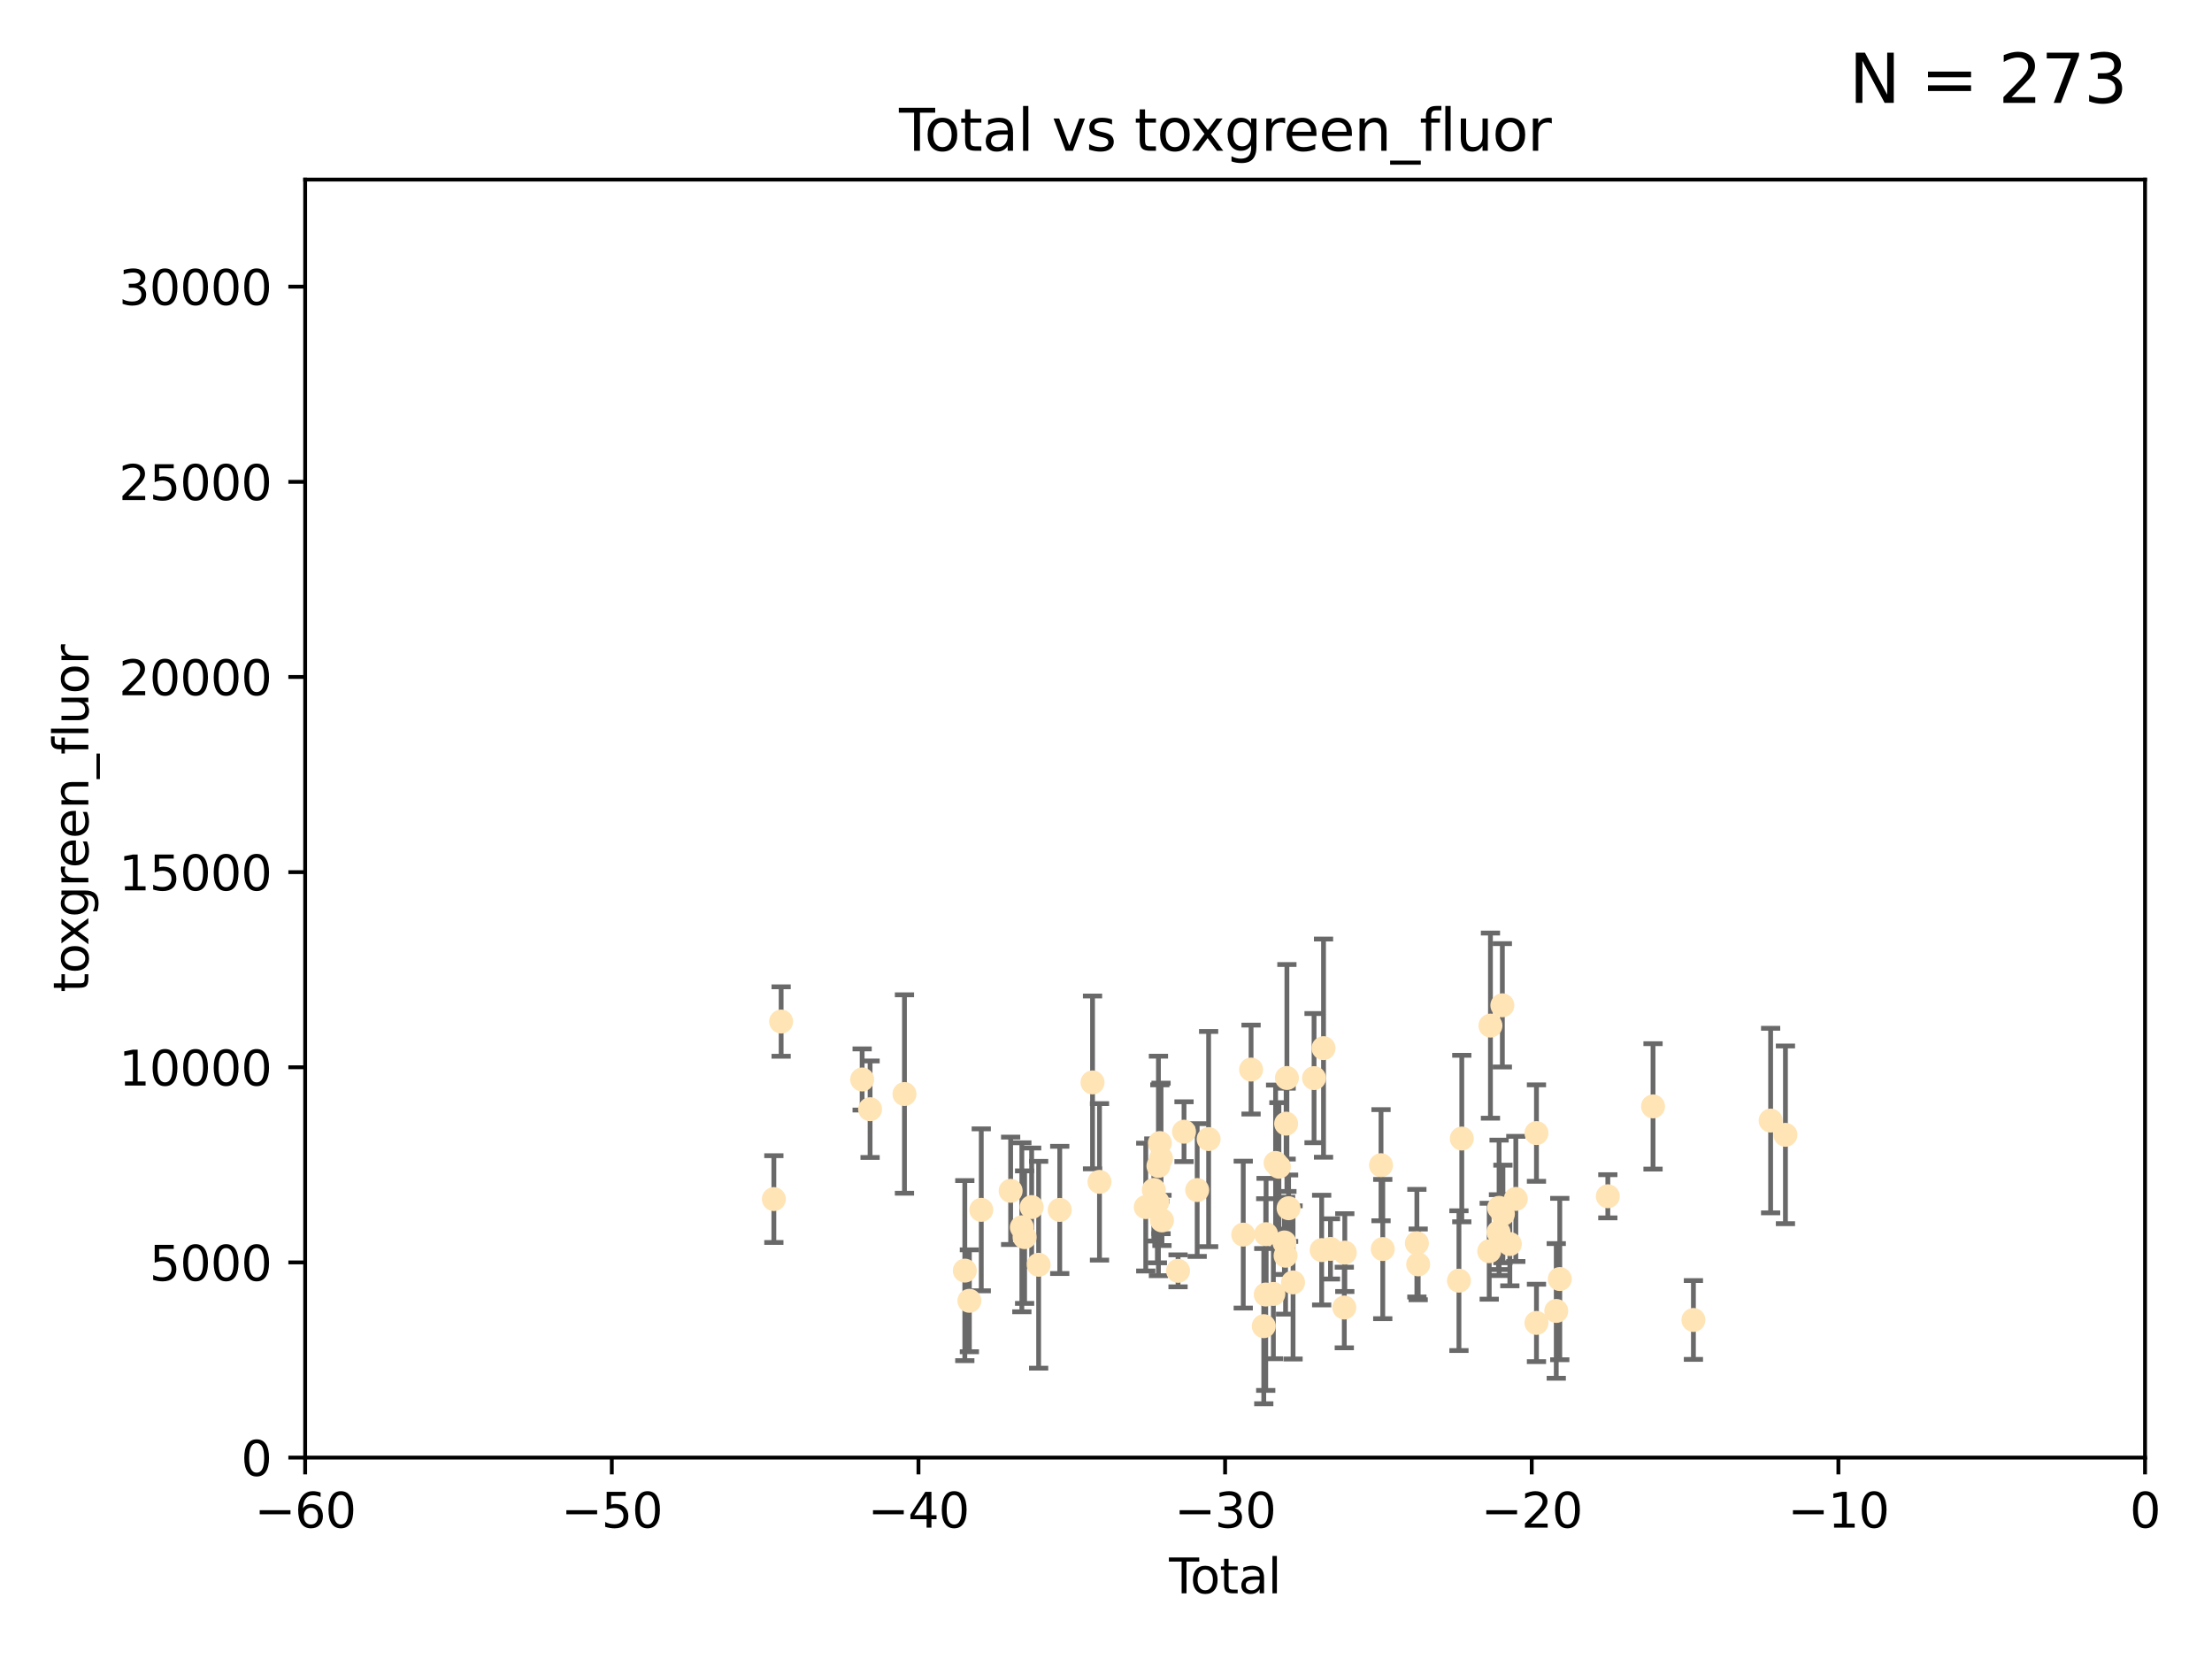 <?xml version="1.0" encoding="utf-8" standalone="no"?>
<!DOCTYPE svg PUBLIC "-//W3C//DTD SVG 1.1//EN"
  "http://www.w3.org/Graphics/SVG/1.1/DTD/svg11.dtd">
<svg xmlns:xlink="http://www.w3.org/1999/xlink" width="460.8pt" height="345.6pt" viewBox="0 0 460.8 345.6" xmlns="http://www.w3.org/2000/svg" version="1.1">
 <defs>
  <style type="text/css">*{stroke-linejoin: round; stroke-linecap: butt}</style>
 </defs>
 <g id="figure_1">
  <g id="patch_1">
   <path d="M 0 345.6 
L 460.8 345.6 
L 460.8 0 
L 0 0 
z
" style="fill: #ffffff"/>
  </g>
  <g id="axes_1">
   <g id="patch_2">
    <path d="M 63.571 303.64 
L 446.85 303.64 
L 446.85 37.411 
L 63.571 37.411 
z
" style="fill: #ffffff"/>
   </g>
   <g id="PathCollection_1">
    <defs>
     <path id="m731c7579a8" d="M 0 1.118 
C 0.297 1.118 0.581 1 0.791 0.791 
C 1 0.581 1.118 0.297 1.118 0 
C 1.118 -0.297 1 -0.581 0.791 -0.791 
C 0.581 -1 0.297 -1.118 0 -1.118 
C -0.297 -1.118 -0.581 -1 -0.791 -0.791 
C -1 -0.581 -1.118 -0.297 -1.118 0 
C -1.118 0.297 -1 0.581 -0.791 0.791 
C -0.581 1 -0.297 1.118 0 1.118 
z
" style="stroke: #ffe4b5"/>
    </defs>
    <g clip-path="url(#pd76f701a03)">
     <use xlink:href="#m731c7579a8" x="161.21" y="249.791" style="fill: #ffe4b5; stroke: #ffe4b5"/>
     <use xlink:href="#m731c7579a8" x="162.724" y="212.802" style="fill: #ffe4b5; stroke: #ffe4b5"/>
     <use xlink:href="#m731c7579a8" x="179.601" y="224.873" style="fill: #ffe4b5; stroke: #ffe4b5"/>
     <use xlink:href="#m731c7579a8" x="181.253" y="231.067" style="fill: #ffe4b5; stroke: #ffe4b5"/>
     <use xlink:href="#m731c7579a8" x="188.417" y="227.903" style="fill: #ffe4b5; stroke: #ffe4b5"/>
     <use xlink:href="#m731c7579a8" x="200.988" y="264.692" style="fill: #ffe4b5; stroke: #ffe4b5"/>
     <use xlink:href="#m731c7579a8" x="201.939" y="270.979" style="fill: #ffe4b5; stroke: #ffe4b5"/>
     <use xlink:href="#m731c7579a8" x="204.415" y="252.033" style="fill: #ffe4b5; stroke: #ffe4b5"/>
     <use xlink:href="#m731c7579a8" x="210.536" y="248.068" style="fill: #ffe4b5; stroke: #ffe4b5"/>
     <use xlink:href="#m731c7579a8" x="212.869" y="255.665" style="fill: #ffe4b5; stroke: #ffe4b5"/>
     <use xlink:href="#m731c7579a8" x="213.443" y="257.718" style="fill: #ffe4b5; stroke: #ffe4b5"/>
     <use xlink:href="#m731c7579a8" x="214.913" y="251.455" style="fill: #ffe4b5; stroke: #ffe4b5"/>
     <use xlink:href="#m731c7579a8" x="216.367" y="263.475" style="fill: #ffe4b5; stroke: #ffe4b5"/>
     <use xlink:href="#m731c7579a8" x="220.765" y="252.047" style="fill: #ffe4b5; stroke: #ffe4b5"/>
     <use xlink:href="#m731c7579a8" x="227.595" y="225.488" style="fill: #ffe4b5; stroke: #ffe4b5"/>
     <use xlink:href="#m731c7579a8" x="229.045" y="246.202" style="fill: #ffe4b5; stroke: #ffe4b5"/>
     <use xlink:href="#m731c7579a8" x="238.681" y="251.458" style="fill: #ffe4b5; stroke: #ffe4b5"/>
     <use xlink:href="#m731c7579a8" x="240.358" y="247.882" style="fill: #ffe4b5; stroke: #ffe4b5"/>
     <use xlink:href="#m731c7579a8" x="241.107" y="250.374" style="fill: #ffe4b5; stroke: #ffe4b5"/>
     <use xlink:href="#m731c7579a8" x="241.324" y="242.885" style="fill: #ffe4b5; stroke: #ffe4b5"/>
     <use xlink:href="#m731c7579a8" x="241.618" y="238.115" style="fill: #ffe4b5; stroke: #ffe4b5"/>
     <use xlink:href="#m731c7579a8" x="241.865" y="241.324" style="fill: #ffe4b5; stroke: #ffe4b5"/>
     <use xlink:href="#m731c7579a8" x="242.058" y="254.237" style="fill: #ffe4b5; stroke: #ffe4b5"/>
     <use xlink:href="#m731c7579a8" x="245.409" y="264.738" style="fill: #ffe4b5; stroke: #ffe4b5"/>
     <use xlink:href="#m731c7579a8" x="246.654" y="235.752" style="fill: #ffe4b5; stroke: #ffe4b5"/>
     <use xlink:href="#m731c7579a8" x="249.396" y="247.907" style="fill: #ffe4b5; stroke: #ffe4b5"/>
     <use xlink:href="#m731c7579a8" x="251.778" y="237.288" style="fill: #ffe4b5; stroke: #ffe4b5"/>
     <use xlink:href="#m731c7579a8" x="258.992" y="257.194" style="fill: #ffe4b5; stroke: #ffe4b5"/>
     <use xlink:href="#m731c7579a8" x="260.621" y="222.809" style="fill: #ffe4b5; stroke: #ffe4b5"/>
     <use xlink:href="#m731c7579a8" x="263.267" y="276.261" style="fill: #ffe4b5; stroke: #ffe4b5"/>
     <use xlink:href="#m731c7579a8" x="263.676" y="269.678" style="fill: #ffe4b5; stroke: #ffe4b5"/>
     <use xlink:href="#m731c7579a8" x="263.749" y="257.103" style="fill: #ffe4b5; stroke: #ffe4b5"/>
     <use xlink:href="#m731c7579a8" x="265.267" y="269.55" style="fill: #ffe4b5; stroke: #ffe4b5"/>
     <use xlink:href="#m731c7579a8" x="265.731" y="242.263" style="fill: #ffe4b5; stroke: #ffe4b5"/>
     <use xlink:href="#m731c7579a8" x="266.421" y="243.055" style="fill: #ffe4b5; stroke: #ffe4b5"/>
     <use xlink:href="#m731c7579a8" x="267.566" y="258.822" style="fill: #ffe4b5; stroke: #ffe4b5"/>
     <use xlink:href="#m731c7579a8" x="267.81" y="261.588" style="fill: #ffe4b5; stroke: #ffe4b5"/>
     <use xlink:href="#m731c7579a8" x="267.925" y="234.075" style="fill: #ffe4b5; stroke: #ffe4b5"/>
     <use xlink:href="#m731c7579a8" x="268.086" y="224.564" style="fill: #ffe4b5; stroke: #ffe4b5"/>
     <use xlink:href="#m731c7579a8" x="268.435" y="251.692" style="fill: #ffe4b5; stroke: #ffe4b5"/>
     <use xlink:href="#m731c7579a8" x="269.366" y="267.149" style="fill: #ffe4b5; stroke: #ffe4b5"/>
     <use xlink:href="#m731c7579a8" x="273.742" y="224.589" style="fill: #ffe4b5; stroke: #ffe4b5"/>
     <use xlink:href="#m731c7579a8" x="275.327" y="260.418" style="fill: #ffe4b5; stroke: #ffe4b5"/>
     <use xlink:href="#m731c7579a8" x="275.715" y="218.347" style="fill: #ffe4b5; stroke: #ffe4b5"/>
     <use xlink:href="#m731c7579a8" x="277.163" y="260.168" style="fill: #ffe4b5; stroke: #ffe4b5"/>
     <use xlink:href="#m731c7579a8" x="280.041" y="272.377" style="fill: #ffe4b5; stroke: #ffe4b5"/>
     <use xlink:href="#m731c7579a8" x="280.145" y="260.939" style="fill: #ffe4b5; stroke: #ffe4b5"/>
     <use xlink:href="#m731c7579a8" x="287.692" y="242.731" style="fill: #ffe4b5; stroke: #ffe4b5"/>
     <use xlink:href="#m731c7579a8" x="288.054" y="260.2" style="fill: #ffe4b5; stroke: #ffe4b5"/>
     <use xlink:href="#m731c7579a8" x="295.162" y="258.979" style="fill: #ffe4b5; stroke: #ffe4b5"/>
     <use xlink:href="#m731c7579a8" x="295.433" y="263.39" style="fill: #ffe4b5; stroke: #ffe4b5"/>
     <use xlink:href="#m731c7579a8" x="303.925" y="266.787" style="fill: #ffe4b5; stroke: #ffe4b5"/>
     <use xlink:href="#m731c7579a8" x="304.518" y="237.179" style="fill: #ffe4b5; stroke: #ffe4b5"/>
     <use xlink:href="#m731c7579a8" x="310.233" y="260.652" style="fill: #ffe4b5; stroke: #ffe4b5"/>
     <use xlink:href="#m731c7579a8" x="310.488" y="213.654" style="fill: #ffe4b5; stroke: #ffe4b5"/>
     <use xlink:href="#m731c7579a8" x="312.161" y="256.674" style="fill: #ffe4b5; stroke: #ffe4b5"/>
     <use xlink:href="#m731c7579a8" x="312.288" y="251.615" style="fill: #ffe4b5; stroke: #ffe4b5"/>
     <use xlink:href="#m731c7579a8" x="312.969" y="209.421" style="fill: #ffe4b5; stroke: #ffe4b5"/>
     <use xlink:href="#m731c7579a8" x="313.086" y="252.889" style="fill: #ffe4b5; stroke: #ffe4b5"/>
     <use xlink:href="#m731c7579a8" x="314.527" y="259.156" style="fill: #ffe4b5; stroke: #ffe4b5"/>
     <use xlink:href="#m731c7579a8" x="315.771" y="249.756" style="fill: #ffe4b5; stroke: #ffe4b5"/>
     <use xlink:href="#m731c7579a8" x="320.072" y="236.039" style="fill: #ffe4b5; stroke: #ffe4b5"/>
     <use xlink:href="#m731c7579a8" x="320.074" y="275.586" style="fill: #ffe4b5; stroke: #ffe4b5"/>
     <use xlink:href="#m731c7579a8" x="324.196" y="273.091" style="fill: #ffe4b5; stroke: #ffe4b5"/>
     <use xlink:href="#m731c7579a8" x="324.93" y="266.448" style="fill: #ffe4b5; stroke: #ffe4b5"/>
     <use xlink:href="#m731c7579a8" x="334.94" y="249.204" style="fill: #ffe4b5; stroke: #ffe4b5"/>
     <use xlink:href="#m731c7579a8" x="344.356" y="230.478" style="fill: #ffe4b5; stroke: #ffe4b5"/>
     <use xlink:href="#m731c7579a8" x="352.771" y="274.972" style="fill: #ffe4b5; stroke: #ffe4b5"/>
     <use xlink:href="#m731c7579a8" x="368.855" y="233.435" style="fill: #ffe4b5; stroke: #ffe4b5"/>
     <use xlink:href="#m731c7579a8" x="371.94" y="236.407" style="fill: #ffe4b5; stroke: #ffe4b5"/>
    </g>
   </g>
   <g id="matplotlib.axis_1">
    <g id="xtick_1">
     <g id="line2d_1">
      <defs>
       <path id="me2d4da08ae" d="M 0 0 
L 0 3.5 
" style="stroke: #000000; stroke-width: 0.8"/>
      </defs>
      <g>
       <use xlink:href="#me2d4da08ae" x="63.571" y="303.64" style="stroke: #000000; stroke-width: 0.8"/>
      </g>
     </g>
     <g id="text_1">
      <!-- −60 -->
      <g transform="translate(53.019 318.238)scale(0.1 -0.1)">
       <defs>
        <path id="DejaVuSans-2212" d="M 678 2272 
L 4684 2272 
L 4684 1741 
L 678 1741 
L 678 2272 
z
" transform="scale(0.016)"/>
        <path id="DejaVuSans-36" d="M 2113 2584 
Q 1688 2584 1439 2293 
Q 1191 2003 1191 1497 
Q 1191 994 1439 701 
Q 1688 409 2113 409 
Q 2538 409 2786 701 
Q 3034 994 3034 1497 
Q 3034 2003 2786 2293 
Q 2538 2584 2113 2584 
z
M 3366 4563 
L 3366 3988 
Q 3128 4100 2886 4159 
Q 2644 4219 2406 4219 
Q 1781 4219 1451 3797 
Q 1122 3375 1075 2522 
Q 1259 2794 1537 2939 
Q 1816 3084 2150 3084 
Q 2853 3084 3261 2657 
Q 3669 2231 3669 1497 
Q 3669 778 3244 343 
Q 2819 -91 2113 -91 
Q 1303 -91 875 529 
Q 447 1150 447 2328 
Q 447 3434 972 4092 
Q 1497 4750 2381 4750 
Q 2619 4750 2861 4703 
Q 3103 4656 3366 4563 
z
" transform="scale(0.016)"/>
        <path id="DejaVuSans-30" d="M 2034 4250 
Q 1547 4250 1301 3770 
Q 1056 3291 1056 2328 
Q 1056 1369 1301 889 
Q 1547 409 2034 409 
Q 2525 409 2770 889 
Q 3016 1369 3016 2328 
Q 3016 3291 2770 3770 
Q 2525 4250 2034 4250 
z
M 2034 4750 
Q 2819 4750 3233 4129 
Q 3647 3509 3647 2328 
Q 3647 1150 3233 529 
Q 2819 -91 2034 -91 
Q 1250 -91 836 529 
Q 422 1150 422 2328 
Q 422 3509 836 4129 
Q 1250 4750 2034 4750 
z
" transform="scale(0.016)"/>
       </defs>
       <use xlink:href="#DejaVuSans-2212"/>
       <use xlink:href="#DejaVuSans-36" x="83.789"/>
       <use xlink:href="#DejaVuSans-30" x="147.412"/>
      </g>
     </g>
    </g>
    <g id="xtick_2">
     <g id="line2d_2">
      <g>
       <use xlink:href="#me2d4da08ae" x="127.451" y="303.64" style="stroke: #000000; stroke-width: 0.8"/>
      </g>
     </g>
     <g id="text_2">
      <!-- −50 -->
      <g transform="translate(116.899 318.238)scale(0.1 -0.1)">
       <defs>
        <path id="DejaVuSans-35" d="M 691 4666 
L 3169 4666 
L 3169 4134 
L 1269 4134 
L 1269 2991 
Q 1406 3038 1543 3061 
Q 1681 3084 1819 3084 
Q 2600 3084 3056 2656 
Q 3513 2228 3513 1497 
Q 3513 744 3044 326 
Q 2575 -91 1722 -91 
Q 1428 -91 1123 -41 
Q 819 9 494 109 
L 494 744 
Q 775 591 1075 516 
Q 1375 441 1709 441 
Q 2250 441 2565 725 
Q 2881 1009 2881 1497 
Q 2881 1984 2565 2268 
Q 2250 2553 1709 2553 
Q 1456 2553 1204 2497 
Q 953 2441 691 2322 
L 691 4666 
z
" transform="scale(0.016)"/>
       </defs>
       <use xlink:href="#DejaVuSans-2212"/>
       <use xlink:href="#DejaVuSans-35" x="83.789"/>
       <use xlink:href="#DejaVuSans-30" x="147.412"/>
      </g>
     </g>
    </g>
    <g id="xtick_3">
     <g id="line2d_3">
      <g>
       <use xlink:href="#me2d4da08ae" x="191.331" y="303.64" style="stroke: #000000; stroke-width: 0.8"/>
      </g>
     </g>
     <g id="text_3">
      <!-- −40 -->
      <g transform="translate(180.778 318.238)scale(0.1 -0.1)">
       <defs>
        <path id="DejaVuSans-34" d="M 2419 4116 
L 825 1625 
L 2419 1625 
L 2419 4116 
z
M 2253 4666 
L 3047 4666 
L 3047 1625 
L 3713 1625 
L 3713 1100 
L 3047 1100 
L 3047 0 
L 2419 0 
L 2419 1100 
L 313 1100 
L 313 1709 
L 2253 4666 
z
" transform="scale(0.016)"/>
       </defs>
       <use xlink:href="#DejaVuSans-2212"/>
       <use xlink:href="#DejaVuSans-34" x="83.789"/>
       <use xlink:href="#DejaVuSans-30" x="147.412"/>
      </g>
     </g>
    </g>
    <g id="xtick_4">
     <g id="line2d_4">
      <g>
       <use xlink:href="#me2d4da08ae" x="255.211" y="303.64" style="stroke: #000000; stroke-width: 0.8"/>
      </g>
     </g>
     <g id="text_4">
      <!-- −30 -->
      <g transform="translate(244.658 318.238)scale(0.1 -0.1)">
       <defs>
        <path id="DejaVuSans-33" d="M 2597 2516 
Q 3050 2419 3304 2112 
Q 3559 1806 3559 1356 
Q 3559 666 3084 287 
Q 2609 -91 1734 -91 
Q 1441 -91 1130 -33 
Q 819 25 488 141 
L 488 750 
Q 750 597 1062 519 
Q 1375 441 1716 441 
Q 2309 441 2620 675 
Q 2931 909 2931 1356 
Q 2931 1769 2642 2001 
Q 2353 2234 1838 2234 
L 1294 2234 
L 1294 2753 
L 1863 2753 
Q 2328 2753 2575 2939 
Q 2822 3125 2822 3475 
Q 2822 3834 2567 4026 
Q 2313 4219 1838 4219 
Q 1578 4219 1281 4162 
Q 984 4106 628 3988 
L 628 4550 
Q 988 4650 1302 4700 
Q 1616 4750 1894 4750 
Q 2613 4750 3031 4423 
Q 3450 4097 3450 3541 
Q 3450 3153 3228 2886 
Q 3006 2619 2597 2516 
z
" transform="scale(0.016)"/>
       </defs>
       <use xlink:href="#DejaVuSans-2212"/>
       <use xlink:href="#DejaVuSans-33" x="83.789"/>
       <use xlink:href="#DejaVuSans-30" x="147.412"/>
      </g>
     </g>
    </g>
    <g id="xtick_5">
     <g id="line2d_5">
      <g>
       <use xlink:href="#me2d4da08ae" x="319.09" y="303.64" style="stroke: #000000; stroke-width: 0.8"/>
      </g>
     </g>
     <g id="text_5">
      <!-- −20 -->
      <g transform="translate(308.538 318.238)scale(0.1 -0.1)">
       <defs>
        <path id="DejaVuSans-32" d="M 1228 531 
L 3431 531 
L 3431 0 
L 469 0 
L 469 531 
Q 828 903 1448 1529 
Q 2069 2156 2228 2338 
Q 2531 2678 2651 2914 
Q 2772 3150 2772 3378 
Q 2772 3750 2511 3984 
Q 2250 4219 1831 4219 
Q 1534 4219 1204 4116 
Q 875 4013 500 3803 
L 500 4441 
Q 881 4594 1212 4672 
Q 1544 4750 1819 4750 
Q 2544 4750 2975 4387 
Q 3406 4025 3406 3419 
Q 3406 3131 3298 2873 
Q 3191 2616 2906 2266 
Q 2828 2175 2409 1742 
Q 1991 1309 1228 531 
z
" transform="scale(0.016)"/>
       </defs>
       <use xlink:href="#DejaVuSans-2212"/>
       <use xlink:href="#DejaVuSans-32" x="83.789"/>
       <use xlink:href="#DejaVuSans-30" x="147.412"/>
      </g>
     </g>
    </g>
    <g id="xtick_6">
     <g id="line2d_6">
      <g>
       <use xlink:href="#me2d4da08ae" x="382.97" y="303.64" style="stroke: #000000; stroke-width: 0.8"/>
      </g>
     </g>
     <g id="text_6">
      <!-- −10 -->
      <g transform="translate(372.418 318.238)scale(0.1 -0.1)">
       <defs>
        <path id="DejaVuSans-31" d="M 794 531 
L 1825 531 
L 1825 4091 
L 703 3866 
L 703 4441 
L 1819 4666 
L 2450 4666 
L 2450 531 
L 3481 531 
L 3481 0 
L 794 0 
L 794 531 
z
" transform="scale(0.016)"/>
       </defs>
       <use xlink:href="#DejaVuSans-2212"/>
       <use xlink:href="#DejaVuSans-31" x="83.789"/>
       <use xlink:href="#DejaVuSans-30" x="147.412"/>
      </g>
     </g>
    </g>
    <g id="xtick_7">
     <g id="line2d_7">
      <g>
       <use xlink:href="#me2d4da08ae" x="446.85" y="303.64" style="stroke: #000000; stroke-width: 0.8"/>
      </g>
     </g>
     <g id="text_7">
      <!-- 0 -->
      <g transform="translate(443.669 318.238)scale(0.1 -0.1)">
       <use xlink:href="#DejaVuSans-30"/>
      </g>
     </g>
    </g>
    <g id="text_8">
     <!-- Total -->
     <g transform="translate(243.534 331.917)scale(0.1 -0.1)">
      <defs>
       <path id="DejaVuSans-54" d="M -19 4666 
L 3928 4666 
L 3928 4134 
L 2272 4134 
L 2272 0 
L 1638 0 
L 1638 4134 
L -19 4134 
L -19 4666 
z
" transform="scale(0.016)"/>
       <path id="DejaVuSans-6f" d="M 1959 3097 
Q 1497 3097 1228 2736 
Q 959 2375 959 1747 
Q 959 1119 1226 758 
Q 1494 397 1959 397 
Q 2419 397 2687 759 
Q 2956 1122 2956 1747 
Q 2956 2369 2687 2733 
Q 2419 3097 1959 3097 
z
M 1959 3584 
Q 2709 3584 3137 3096 
Q 3566 2609 3566 1747 
Q 3566 888 3137 398 
Q 2709 -91 1959 -91 
Q 1206 -91 779 398 
Q 353 888 353 1747 
Q 353 2609 779 3096 
Q 1206 3584 1959 3584 
z
" transform="scale(0.016)"/>
       <path id="DejaVuSans-74" d="M 1172 4494 
L 1172 3500 
L 2356 3500 
L 2356 3053 
L 1172 3053 
L 1172 1153 
Q 1172 725 1289 603 
Q 1406 481 1766 481 
L 2356 481 
L 2356 0 
L 1766 0 
Q 1100 0 847 248 
Q 594 497 594 1153 
L 594 3053 
L 172 3053 
L 172 3500 
L 594 3500 
L 594 4494 
L 1172 4494 
z
" transform="scale(0.016)"/>
       <path id="DejaVuSans-61" d="M 2194 1759 
Q 1497 1759 1228 1600 
Q 959 1441 959 1056 
Q 959 750 1161 570 
Q 1363 391 1709 391 
Q 2188 391 2477 730 
Q 2766 1069 2766 1631 
L 2766 1759 
L 2194 1759 
z
M 3341 1997 
L 3341 0 
L 2766 0 
L 2766 531 
Q 2569 213 2275 61 
Q 1981 -91 1556 -91 
Q 1019 -91 701 211 
Q 384 513 384 1019 
Q 384 1609 779 1909 
Q 1175 2209 1959 2209 
L 2766 2209 
L 2766 2266 
Q 2766 2663 2505 2880 
Q 2244 3097 1772 3097 
Q 1472 3097 1187 3025 
Q 903 2953 641 2809 
L 641 3341 
Q 956 3463 1253 3523 
Q 1550 3584 1831 3584 
Q 2591 3584 2966 3190 
Q 3341 2797 3341 1997 
z
" transform="scale(0.016)"/>
       <path id="DejaVuSans-6c" d="M 603 4863 
L 1178 4863 
L 1178 0 
L 603 0 
L 603 4863 
z
" transform="scale(0.016)"/>
      </defs>
      <use xlink:href="#DejaVuSans-54"/>
      <use xlink:href="#DejaVuSans-6f" x="44.084"/>
      <use xlink:href="#DejaVuSans-74" x="105.266"/>
      <use xlink:href="#DejaVuSans-61" x="144.475"/>
      <use xlink:href="#DejaVuSans-6c" x="205.754"/>
     </g>
    </g>
   </g>
   <g id="matplotlib.axis_2">
    <g id="ytick_1">
     <g id="line2d_8">
      <defs>
       <path id="md7452ba4df" d="M 0 0 
L -3.5 0 
" style="stroke: #000000; stroke-width: 0.8"/>
      </defs>
      <g>
       <use xlink:href="#md7452ba4df" x="63.571" y="303.64" style="stroke: #000000; stroke-width: 0.8"/>
      </g>
     </g>
     <g id="text_9">
      <!-- 0 -->
      <g transform="translate(50.209 307.439)scale(0.1 -0.1)">
       <use xlink:href="#DejaVuSans-30"/>
      </g>
     </g>
    </g>
    <g id="ytick_2">
     <g id="line2d_9">
      <g>
       <use xlink:href="#md7452ba4df" x="63.571" y="262.986" style="stroke: #000000; stroke-width: 0.8"/>
      </g>
     </g>
     <g id="text_10">
      <!-- 5000 -->
      <g transform="translate(31.121 266.786)scale(0.1 -0.1)">
       <use xlink:href="#DejaVuSans-35"/>
       <use xlink:href="#DejaVuSans-30" x="63.623"/>
       <use xlink:href="#DejaVuSans-30" x="127.246"/>
       <use xlink:href="#DejaVuSans-30" x="190.869"/>
      </g>
     </g>
    </g>
    <g id="ytick_3">
     <g id="line2d_10">
      <g>
       <use xlink:href="#md7452ba4df" x="63.571" y="222.333" style="stroke: #000000; stroke-width: 0.8"/>
      </g>
     </g>
     <g id="text_11">
      <!-- 10000 -->
      <g transform="translate(24.759 226.132)scale(0.1 -0.1)">
       <use xlink:href="#DejaVuSans-31"/>
       <use xlink:href="#DejaVuSans-30" x="63.623"/>
       <use xlink:href="#DejaVuSans-30" x="127.246"/>
       <use xlink:href="#DejaVuSans-30" x="190.869"/>
       <use xlink:href="#DejaVuSans-30" x="254.492"/>
      </g>
     </g>
    </g>
    <g id="ytick_4">
     <g id="line2d_11">
      <g>
       <use xlink:href="#md7452ba4df" x="63.571" y="181.679" style="stroke: #000000; stroke-width: 0.8"/>
      </g>
     </g>
     <g id="text_12">
      <!-- 15000 -->
      <g transform="translate(24.759 185.478)scale(0.1 -0.1)">
       <use xlink:href="#DejaVuSans-31"/>
       <use xlink:href="#DejaVuSans-35" x="63.623"/>
       <use xlink:href="#DejaVuSans-30" x="127.246"/>
       <use xlink:href="#DejaVuSans-30" x="190.869"/>
       <use xlink:href="#DejaVuSans-30" x="254.492"/>
      </g>
     </g>
    </g>
    <g id="ytick_5">
     <g id="line2d_12">
      <g>
       <use xlink:href="#md7452ba4df" x="63.571" y="141.026" style="stroke: #000000; stroke-width: 0.8"/>
      </g>
     </g>
     <g id="text_13">
      <!-- 20000 -->
      <g transform="translate(24.759 144.825)scale(0.1 -0.1)">
       <use xlink:href="#DejaVuSans-32"/>
       <use xlink:href="#DejaVuSans-30" x="63.623"/>
       <use xlink:href="#DejaVuSans-30" x="127.246"/>
       <use xlink:href="#DejaVuSans-30" x="190.869"/>
       <use xlink:href="#DejaVuSans-30" x="254.492"/>
      </g>
     </g>
    </g>
    <g id="ytick_6">
     <g id="line2d_13">
      <g>
       <use xlink:href="#md7452ba4df" x="63.571" y="100.372" style="stroke: #000000; stroke-width: 0.8"/>
      </g>
     </g>
     <g id="text_14">
      <!-- 25000 -->
      <g transform="translate(24.759 104.171)scale(0.1 -0.1)">
       <use xlink:href="#DejaVuSans-32"/>
       <use xlink:href="#DejaVuSans-35" x="63.623"/>
       <use xlink:href="#DejaVuSans-30" x="127.246"/>
       <use xlink:href="#DejaVuSans-30" x="190.869"/>
       <use xlink:href="#DejaVuSans-30" x="254.492"/>
      </g>
     </g>
    </g>
    <g id="ytick_7">
     <g id="line2d_14">
      <g>
       <use xlink:href="#md7452ba4df" x="63.571" y="59.718" style="stroke: #000000; stroke-width: 0.8"/>
      </g>
     </g>
     <g id="text_15">
      <!-- 30000 -->
      <g transform="translate(24.759 63.518)scale(0.1 -0.1)">
       <use xlink:href="#DejaVuSans-33"/>
       <use xlink:href="#DejaVuSans-30" x="63.623"/>
       <use xlink:href="#DejaVuSans-30" x="127.246"/>
       <use xlink:href="#DejaVuSans-30" x="190.869"/>
       <use xlink:href="#DejaVuSans-30" x="254.492"/>
      </g>
     </g>
    </g>
    <g id="text_16">
     <!-- toxgreen_fluor -->
     <g transform="translate(18.401 206.72)rotate(-90)scale(0.1 -0.1)">
      <defs>
       <path id="DejaVuSans-78" d="M 3513 3500 
L 2247 1797 
L 3578 0 
L 2900 0 
L 1881 1375 
L 863 0 
L 184 0 
L 1544 1831 
L 300 3500 
L 978 3500 
L 1906 2253 
L 2834 3500 
L 3513 3500 
z
" transform="scale(0.016)"/>
       <path id="DejaVuSans-67" d="M 2906 1791 
Q 2906 2416 2648 2759 
Q 2391 3103 1925 3103 
Q 1463 3103 1205 2759 
Q 947 2416 947 1791 
Q 947 1169 1205 825 
Q 1463 481 1925 481 
Q 2391 481 2648 825 
Q 2906 1169 2906 1791 
z
M 3481 434 
Q 3481 -459 3084 -895 
Q 2688 -1331 1869 -1331 
Q 1566 -1331 1297 -1286 
Q 1028 -1241 775 -1147 
L 775 -588 
Q 1028 -725 1275 -790 
Q 1522 -856 1778 -856 
Q 2344 -856 2625 -561 
Q 2906 -266 2906 331 
L 2906 616 
Q 2728 306 2450 153 
Q 2172 0 1784 0 
Q 1141 0 747 490 
Q 353 981 353 1791 
Q 353 2603 747 3093 
Q 1141 3584 1784 3584 
Q 2172 3584 2450 3431 
Q 2728 3278 2906 2969 
L 2906 3500 
L 3481 3500 
L 3481 434 
z
" transform="scale(0.016)"/>
       <path id="DejaVuSans-72" d="M 2631 2963 
Q 2534 3019 2420 3045 
Q 2306 3072 2169 3072 
Q 1681 3072 1420 2755 
Q 1159 2438 1159 1844 
L 1159 0 
L 581 0 
L 581 3500 
L 1159 3500 
L 1159 2956 
Q 1341 3275 1631 3429 
Q 1922 3584 2338 3584 
Q 2397 3584 2469 3576 
Q 2541 3569 2628 3553 
L 2631 2963 
z
" transform="scale(0.016)"/>
       <path id="DejaVuSans-65" d="M 3597 1894 
L 3597 1613 
L 953 1613 
Q 991 1019 1311 708 
Q 1631 397 2203 397 
Q 2534 397 2845 478 
Q 3156 559 3463 722 
L 3463 178 
Q 3153 47 2828 -22 
Q 2503 -91 2169 -91 
Q 1331 -91 842 396 
Q 353 884 353 1716 
Q 353 2575 817 3079 
Q 1281 3584 2069 3584 
Q 2775 3584 3186 3129 
Q 3597 2675 3597 1894 
z
M 3022 2063 
Q 3016 2534 2758 2815 
Q 2500 3097 2075 3097 
Q 1594 3097 1305 2825 
Q 1016 2553 972 2059 
L 3022 2063 
z
" transform="scale(0.016)"/>
       <path id="DejaVuSans-6e" d="M 3513 2113 
L 3513 0 
L 2938 0 
L 2938 2094 
Q 2938 2591 2744 2837 
Q 2550 3084 2163 3084 
Q 1697 3084 1428 2787 
Q 1159 2491 1159 1978 
L 1159 0 
L 581 0 
L 581 3500 
L 1159 3500 
L 1159 2956 
Q 1366 3272 1645 3428 
Q 1925 3584 2291 3584 
Q 2894 3584 3203 3211 
Q 3513 2838 3513 2113 
z
" transform="scale(0.016)"/>
       <path id="DejaVuSans-5f" d="M 3263 -1063 
L 3263 -1509 
L -63 -1509 
L -63 -1063 
L 3263 -1063 
z
" transform="scale(0.016)"/>
       <path id="DejaVuSans-66" d="M 2375 4863 
L 2375 4384 
L 1825 4384 
Q 1516 4384 1395 4259 
Q 1275 4134 1275 3809 
L 1275 3500 
L 2222 3500 
L 2222 3053 
L 1275 3053 
L 1275 0 
L 697 0 
L 697 3053 
L 147 3053 
L 147 3500 
L 697 3500 
L 697 3744 
Q 697 4328 969 4595 
Q 1241 4863 1831 4863 
L 2375 4863 
z
" transform="scale(0.016)"/>
       <path id="DejaVuSans-75" d="M 544 1381 
L 544 3500 
L 1119 3500 
L 1119 1403 
Q 1119 906 1312 657 
Q 1506 409 1894 409 
Q 2359 409 2629 706 
Q 2900 1003 2900 1516 
L 2900 3500 
L 3475 3500 
L 3475 0 
L 2900 0 
L 2900 538 
Q 2691 219 2414 64 
Q 2138 -91 1772 -91 
Q 1169 -91 856 284 
Q 544 659 544 1381 
z
M 1991 3584 
L 1991 3584 
z
" transform="scale(0.016)"/>
      </defs>
      <use xlink:href="#DejaVuSans-74"/>
      <use xlink:href="#DejaVuSans-6f" x="39.209"/>
      <use xlink:href="#DejaVuSans-78" x="97.266"/>
      <use xlink:href="#DejaVuSans-67" x="156.445"/>
      <use xlink:href="#DejaVuSans-72" x="219.922"/>
      <use xlink:href="#DejaVuSans-65" x="258.785"/>
      <use xlink:href="#DejaVuSans-65" x="320.309"/>
      <use xlink:href="#DejaVuSans-6e" x="381.832"/>
      <use xlink:href="#DejaVuSans-5f" x="445.211"/>
      <use xlink:href="#DejaVuSans-66" x="495.211"/>
      <use xlink:href="#DejaVuSans-6c" x="530.416"/>
      <use xlink:href="#DejaVuSans-75" x="558.199"/>
      <use xlink:href="#DejaVuSans-6f" x="621.578"/>
      <use xlink:href="#DejaVuSans-72" x="682.76"/>
     </g>
    </g>
   </g>
   <g id="LineCollection_1">
    <path d="M 161.21 258.832 
L 161.21 240.751 
" clip-path="url(#pd76f701a03)" style="fill: none; stroke: #696969"/>
    <path d="M 162.724 220.032 
L 162.724 205.573 
" clip-path="url(#pd76f701a03)" style="fill: none; stroke: #696969"/>
    <path d="M 179.601 231.243 
L 179.601 218.504 
" clip-path="url(#pd76f701a03)" style="fill: none; stroke: #696969"/>
    <path d="M 181.253 241.119 
L 181.253 221.015 
" clip-path="url(#pd76f701a03)" style="fill: none; stroke: #696969"/>
    <path d="M 188.417 248.569 
L 188.417 207.238 
" clip-path="url(#pd76f701a03)" style="fill: none; stroke: #696969"/>
    <path d="M 200.988 283.445 
L 200.988 245.938 
" clip-path="url(#pd76f701a03)" style="fill: none; stroke: #696969"/>
    <path d="M 201.939 281.591 
L 201.939 260.367 
" clip-path="url(#pd76f701a03)" style="fill: none; stroke: #696969"/>
    <path d="M 204.415 268.9 
L 204.415 235.166 
" clip-path="url(#pd76f701a03)" style="fill: none; stroke: #696969"/>
    <path d="M 210.536 259.254 
L 210.536 236.882 
" clip-path="url(#pd76f701a03)" style="fill: none; stroke: #696969"/>
    <path d="M 212.869 273.27 
L 212.869 238.061 
" clip-path="url(#pd76f701a03)" style="fill: none; stroke: #696969"/>
    <path d="M 213.443 271.52 
L 213.443 243.915 
" clip-path="url(#pd76f701a03)" style="fill: none; stroke: #696969"/>
    <path d="M 214.913 263.752 
L 214.913 239.159 
" clip-path="url(#pd76f701a03)" style="fill: none; stroke: #696969"/>
    <path d="M 216.367 285.018 
L 216.367 241.932 
" clip-path="url(#pd76f701a03)" style="fill: none; stroke: #696969"/>
    <path d="M 220.765 265.298 
L 220.765 238.796 
" clip-path="url(#pd76f701a03)" style="fill: none; stroke: #696969"/>
    <path d="M 227.595 243.487 
L 227.595 207.489 
" clip-path="url(#pd76f701a03)" style="fill: none; stroke: #696969"/>
    <path d="M 229.045 262.505 
L 229.045 229.899 
" clip-path="url(#pd76f701a03)" style="fill: none; stroke: #696969"/>
    <path d="M 238.681 264.768 
L 238.681 238.148 
" clip-path="url(#pd76f701a03)" style="fill: none; stroke: #696969"/>
    <path d="M 240.358 258.528 
L 240.358 237.236 
" clip-path="url(#pd76f701a03)" style="fill: none; stroke: #696969"/>
    <path d="M 241.107 263.068 
L 241.107 237.68 
" clip-path="url(#pd76f701a03)" style="fill: none; stroke: #696969"/>
    <path d="M 241.324 265.745 
L 241.324 220.025 
" clip-path="url(#pd76f701a03)" style="fill: none; stroke: #696969"/>
    <path d="M 241.618 250.233 
L 241.618 225.998 
" clip-path="url(#pd76f701a03)" style="fill: none; stroke: #696969"/>
    <path d="M 241.865 257.002 
L 241.865 225.646 
" clip-path="url(#pd76f701a03)" style="fill: none; stroke: #696969"/>
    <path d="M 242.058 259.47 
L 242.058 249.004 
" clip-path="url(#pd76f701a03)" style="fill: none; stroke: #696969"/>
    <path d="M 245.409 268.067 
L 245.409 261.409 
" clip-path="url(#pd76f701a03)" style="fill: none; stroke: #696969"/>
    <path d="M 246.654 241.982 
L 246.654 229.521 
" clip-path="url(#pd76f701a03)" style="fill: none; stroke: #696969"/>
    <path d="M 249.396 261.733 
L 249.396 234.081 
" clip-path="url(#pd76f701a03)" style="fill: none; stroke: #696969"/>
    <path d="M 251.778 259.699 
L 251.778 214.876 
" clip-path="url(#pd76f701a03)" style="fill: none; stroke: #696969"/>
    <path d="M 258.992 272.496 
L 258.992 241.892 
" clip-path="url(#pd76f701a03)" style="fill: none; stroke: #696969"/>
    <path d="M 260.621 232.071 
L 260.621 213.548 
" clip-path="url(#pd76f701a03)" style="fill: none; stroke: #696969"/>
    <path d="M 263.267 292.428 
L 263.267 260.093 
" clip-path="url(#pd76f701a03)" style="fill: none; stroke: #696969"/>
    <path d="M 263.676 289.643 
L 263.676 249.712 
" clip-path="url(#pd76f701a03)" style="fill: none; stroke: #696969"/>
    <path d="M 263.749 268.73 
L 263.749 245.476 
" clip-path="url(#pd76f701a03)" style="fill: none; stroke: #696969"/>
    <path d="M 265.267 283.046 
L 265.267 256.054 
" clip-path="url(#pd76f701a03)" style="fill: none; stroke: #696969"/>
    <path d="M 265.731 258.487 
L 265.731 226.04 
" clip-path="url(#pd76f701a03)" style="fill: none; stroke: #696969"/>
    <path d="M 266.421 256.404 
L 266.421 229.706 
" clip-path="url(#pd76f701a03)" style="fill: none; stroke: #696969"/>
    <path d="M 267.566 265.496 
L 267.566 252.148 
" clip-path="url(#pd76f701a03)" style="fill: none; stroke: #696969"/>
    <path d="M 267.81 273.762 
L 267.81 249.414 
" clip-path="url(#pd76f701a03)" style="fill: none; stroke: #696969"/>
    <path d="M 267.925 241.454 
L 267.925 226.696 
" clip-path="url(#pd76f701a03)" style="fill: none; stroke: #696969"/>
    <path d="M 268.086 248.198 
L 268.086 200.931 
" clip-path="url(#pd76f701a03)" style="fill: none; stroke: #696969"/>
    <path d="M 268.435 258.613 
L 268.435 244.772 
" clip-path="url(#pd76f701a03)" style="fill: none; stroke: #696969"/>
    <path d="M 269.366 283.104 
L 269.366 251.194 
" clip-path="url(#pd76f701a03)" style="fill: none; stroke: #696969"/>
    <path d="M 273.742 238.042 
L 273.742 211.137 
" clip-path="url(#pd76f701a03)" style="fill: none; stroke: #696969"/>
    <path d="M 275.327 271.844 
L 275.327 248.991 
" clip-path="url(#pd76f701a03)" style="fill: none; stroke: #696969"/>
    <path d="M 275.715 241.072 
L 275.715 195.622 
" clip-path="url(#pd76f701a03)" style="fill: none; stroke: #696969"/>
    <path d="M 277.163 266.44 
L 277.163 253.897 
" clip-path="url(#pd76f701a03)" style="fill: none; stroke: #696969"/>
    <path d="M 280.041 280.771 
L 280.041 263.983 
" clip-path="url(#pd76f701a03)" style="fill: none; stroke: #696969"/>
    <path d="M 280.145 269.046 
L 280.145 252.831 
" clip-path="url(#pd76f701a03)" style="fill: none; stroke: #696969"/>
    <path d="M 287.692 254.304 
L 287.692 231.158 
" clip-path="url(#pd76f701a03)" style="fill: none; stroke: #696969"/>
    <path d="M 288.054 274.702 
L 288.054 245.699 
" clip-path="url(#pd76f701a03)" style="fill: none; stroke: #696969"/>
    <path d="M 295.162 270.187 
L 295.162 247.772 
" clip-path="url(#pd76f701a03)" style="fill: none; stroke: #696969"/>
    <path d="M 295.433 270.759 
L 295.433 256.021 
" clip-path="url(#pd76f701a03)" style="fill: none; stroke: #696969"/>
    <path d="M 303.925 281.343 
L 303.925 252.231 
" clip-path="url(#pd76f701a03)" style="fill: none; stroke: #696969"/>
    <path d="M 304.518 254.521 
L 304.518 219.838 
" clip-path="url(#pd76f701a03)" style="fill: none; stroke: #696969"/>
    <path d="M 310.233 270.642 
L 310.233 250.662 
" clip-path="url(#pd76f701a03)" style="fill: none; stroke: #696969"/>
    <path d="M 310.488 232.935 
L 310.488 194.373 
" clip-path="url(#pd76f701a03)" style="fill: none; stroke: #696969"/>
    <path d="M 312.161 264.469 
L 312.161 248.879 
" clip-path="url(#pd76f701a03)" style="fill: none; stroke: #696969"/>
    <path d="M 312.288 265.717 
L 312.288 237.512 
" clip-path="url(#pd76f701a03)" style="fill: none; stroke: #696969"/>
    <path d="M 312.969 222.268 
L 312.969 196.574 
" clip-path="url(#pd76f701a03)" style="fill: none; stroke: #696969"/>
    <path d="M 313.086 263.053 
L 313.086 242.725 
" clip-path="url(#pd76f701a03)" style="fill: none; stroke: #696969"/>
    <path d="M 314.527 267.862 
L 314.527 250.451 
" clip-path="url(#pd76f701a03)" style="fill: none; stroke: #696969"/>
    <path d="M 315.771 262.791 
L 315.771 236.721 
" clip-path="url(#pd76f701a03)" style="fill: none; stroke: #696969"/>
    <path d="M 320.072 246.086 
L 320.072 225.992 
" clip-path="url(#pd76f701a03)" style="fill: none; stroke: #696969"/>
    <path d="M 320.074 283.647 
L 320.074 267.525 
" clip-path="url(#pd76f701a03)" style="fill: none; stroke: #696969"/>
    <path d="M 324.196 287.119 
L 324.196 259.063 
" clip-path="url(#pd76f701a03)" style="fill: none; stroke: #696969"/>
    <path d="M 324.93 283.259 
L 324.93 249.637 
" clip-path="url(#pd76f701a03)" style="fill: none; stroke: #696969"/>
    <path d="M 334.94 253.701 
L 334.94 244.707 
" clip-path="url(#pd76f701a03)" style="fill: none; stroke: #696969"/>
    <path d="M 344.356 243.539 
L 344.356 217.416 
" clip-path="url(#pd76f701a03)" style="fill: none; stroke: #696969"/>
    <path d="M 352.771 283.18 
L 352.771 266.764 
" clip-path="url(#pd76f701a03)" style="fill: none; stroke: #696969"/>
    <path d="M 368.855 252.656 
L 368.855 214.213 
" clip-path="url(#pd76f701a03)" style="fill: none; stroke: #696969"/>
    <path d="M 371.94 254.916 
L 371.94 217.898 
" clip-path="url(#pd76f701a03)" style="fill: none; stroke: #696969"/>
   </g>
   <g id="line2d_15">
    <defs>
     <path id="m847491735c" d="M 2 0 
L -2 -0 
" style="stroke: #696969"/>
    </defs>
    <g clip-path="url(#pd76f701a03)">
     <use xlink:href="#m847491735c" x="161.21" y="258.832" style="fill: #696969; stroke: #696969"/>
     <use xlink:href="#m847491735c" x="162.724" y="220.032" style="fill: #696969; stroke: #696969"/>
     <use xlink:href="#m847491735c" x="179.601" y="231.243" style="fill: #696969; stroke: #696969"/>
     <use xlink:href="#m847491735c" x="181.253" y="241.119" style="fill: #696969; stroke: #696969"/>
     <use xlink:href="#m847491735c" x="188.417" y="248.569" style="fill: #696969; stroke: #696969"/>
     <use xlink:href="#m847491735c" x="200.988" y="283.445" style="fill: #696969; stroke: #696969"/>
     <use xlink:href="#m847491735c" x="201.939" y="281.591" style="fill: #696969; stroke: #696969"/>
     <use xlink:href="#m847491735c" x="204.415" y="268.9" style="fill: #696969; stroke: #696969"/>
     <use xlink:href="#m847491735c" x="210.536" y="259.254" style="fill: #696969; stroke: #696969"/>
     <use xlink:href="#m847491735c" x="212.869" y="273.27" style="fill: #696969; stroke: #696969"/>
     <use xlink:href="#m847491735c" x="213.443" y="271.52" style="fill: #696969; stroke: #696969"/>
     <use xlink:href="#m847491735c" x="214.913" y="263.752" style="fill: #696969; stroke: #696969"/>
     <use xlink:href="#m847491735c" x="216.367" y="285.018" style="fill: #696969; stroke: #696969"/>
     <use xlink:href="#m847491735c" x="220.765" y="265.298" style="fill: #696969; stroke: #696969"/>
     <use xlink:href="#m847491735c" x="227.595" y="243.487" style="fill: #696969; stroke: #696969"/>
     <use xlink:href="#m847491735c" x="229.045" y="262.505" style="fill: #696969; stroke: #696969"/>
     <use xlink:href="#m847491735c" x="238.681" y="264.768" style="fill: #696969; stroke: #696969"/>
     <use xlink:href="#m847491735c" x="240.358" y="258.528" style="fill: #696969; stroke: #696969"/>
     <use xlink:href="#m847491735c" x="241.107" y="263.068" style="fill: #696969; stroke: #696969"/>
     <use xlink:href="#m847491735c" x="241.324" y="265.745" style="fill: #696969; stroke: #696969"/>
     <use xlink:href="#m847491735c" x="241.618" y="250.233" style="fill: #696969; stroke: #696969"/>
     <use xlink:href="#m847491735c" x="241.865" y="257.002" style="fill: #696969; stroke: #696969"/>
     <use xlink:href="#m847491735c" x="242.058" y="259.47" style="fill: #696969; stroke: #696969"/>
     <use xlink:href="#m847491735c" x="245.409" y="268.067" style="fill: #696969; stroke: #696969"/>
     <use xlink:href="#m847491735c" x="246.654" y="241.982" style="fill: #696969; stroke: #696969"/>
     <use xlink:href="#m847491735c" x="249.396" y="261.733" style="fill: #696969; stroke: #696969"/>
     <use xlink:href="#m847491735c" x="251.778" y="259.699" style="fill: #696969; stroke: #696969"/>
     <use xlink:href="#m847491735c" x="258.992" y="272.496" style="fill: #696969; stroke: #696969"/>
     <use xlink:href="#m847491735c" x="260.621" y="232.071" style="fill: #696969; stroke: #696969"/>
     <use xlink:href="#m847491735c" x="263.267" y="292.428" style="fill: #696969; stroke: #696969"/>
     <use xlink:href="#m847491735c" x="263.676" y="289.643" style="fill: #696969; stroke: #696969"/>
     <use xlink:href="#m847491735c" x="263.749" y="268.73" style="fill: #696969; stroke: #696969"/>
     <use xlink:href="#m847491735c" x="265.267" y="283.046" style="fill: #696969; stroke: #696969"/>
     <use xlink:href="#m847491735c" x="265.731" y="258.487" style="fill: #696969; stroke: #696969"/>
     <use xlink:href="#m847491735c" x="266.421" y="256.404" style="fill: #696969; stroke: #696969"/>
     <use xlink:href="#m847491735c" x="267.566" y="265.496" style="fill: #696969; stroke: #696969"/>
     <use xlink:href="#m847491735c" x="267.81" y="273.762" style="fill: #696969; stroke: #696969"/>
     <use xlink:href="#m847491735c" x="267.925" y="241.454" style="fill: #696969; stroke: #696969"/>
     <use xlink:href="#m847491735c" x="268.086" y="248.198" style="fill: #696969; stroke: #696969"/>
     <use xlink:href="#m847491735c" x="268.435" y="258.613" style="fill: #696969; stroke: #696969"/>
     <use xlink:href="#m847491735c" x="269.366" y="283.104" style="fill: #696969; stroke: #696969"/>
     <use xlink:href="#m847491735c" x="273.742" y="238.042" style="fill: #696969; stroke: #696969"/>
     <use xlink:href="#m847491735c" x="275.327" y="271.844" style="fill: #696969; stroke: #696969"/>
     <use xlink:href="#m847491735c" x="275.715" y="241.072" style="fill: #696969; stroke: #696969"/>
     <use xlink:href="#m847491735c" x="277.163" y="266.44" style="fill: #696969; stroke: #696969"/>
     <use xlink:href="#m847491735c" x="280.041" y="280.771" style="fill: #696969; stroke: #696969"/>
     <use xlink:href="#m847491735c" x="280.145" y="269.046" style="fill: #696969; stroke: #696969"/>
     <use xlink:href="#m847491735c" x="287.692" y="254.304" style="fill: #696969; stroke: #696969"/>
     <use xlink:href="#m847491735c" x="288.054" y="274.702" style="fill: #696969; stroke: #696969"/>
     <use xlink:href="#m847491735c" x="295.162" y="270.187" style="fill: #696969; stroke: #696969"/>
     <use xlink:href="#m847491735c" x="295.433" y="270.759" style="fill: #696969; stroke: #696969"/>
     <use xlink:href="#m847491735c" x="303.925" y="281.343" style="fill: #696969; stroke: #696969"/>
     <use xlink:href="#m847491735c" x="304.518" y="254.521" style="fill: #696969; stroke: #696969"/>
     <use xlink:href="#m847491735c" x="310.233" y="270.642" style="fill: #696969; stroke: #696969"/>
     <use xlink:href="#m847491735c" x="310.488" y="232.935" style="fill: #696969; stroke: #696969"/>
     <use xlink:href="#m847491735c" x="312.161" y="264.469" style="fill: #696969; stroke: #696969"/>
     <use xlink:href="#m847491735c" x="312.288" y="265.717" style="fill: #696969; stroke: #696969"/>
     <use xlink:href="#m847491735c" x="312.969" y="222.268" style="fill: #696969; stroke: #696969"/>
     <use xlink:href="#m847491735c" x="313.086" y="263.053" style="fill: #696969; stroke: #696969"/>
     <use xlink:href="#m847491735c" x="314.527" y="267.862" style="fill: #696969; stroke: #696969"/>
     <use xlink:href="#m847491735c" x="315.771" y="262.791" style="fill: #696969; stroke: #696969"/>
     <use xlink:href="#m847491735c" x="320.072" y="246.086" style="fill: #696969; stroke: #696969"/>
     <use xlink:href="#m847491735c" x="320.074" y="283.647" style="fill: #696969; stroke: #696969"/>
     <use xlink:href="#m847491735c" x="324.196" y="287.119" style="fill: #696969; stroke: #696969"/>
     <use xlink:href="#m847491735c" x="324.93" y="283.259" style="fill: #696969; stroke: #696969"/>
     <use xlink:href="#m847491735c" x="334.94" y="253.701" style="fill: #696969; stroke: #696969"/>
     <use xlink:href="#m847491735c" x="344.356" y="243.539" style="fill: #696969; stroke: #696969"/>
     <use xlink:href="#m847491735c" x="352.771" y="283.18" style="fill: #696969; stroke: #696969"/>
     <use xlink:href="#m847491735c" x="368.855" y="252.656" style="fill: #696969; stroke: #696969"/>
     <use xlink:href="#m847491735c" x="371.94" y="254.916" style="fill: #696969; stroke: #696969"/>
    </g>
   </g>
   <g id="line2d_16">
    <g clip-path="url(#pd76f701a03)">
     <use xlink:href="#m847491735c" x="161.21" y="240.751" style="fill: #696969; stroke: #696969"/>
     <use xlink:href="#m847491735c" x="162.724" y="205.573" style="fill: #696969; stroke: #696969"/>
     <use xlink:href="#m847491735c" x="179.601" y="218.504" style="fill: #696969; stroke: #696969"/>
     <use xlink:href="#m847491735c" x="181.253" y="221.015" style="fill: #696969; stroke: #696969"/>
     <use xlink:href="#m847491735c" x="188.417" y="207.238" style="fill: #696969; stroke: #696969"/>
     <use xlink:href="#m847491735c" x="200.988" y="245.938" style="fill: #696969; stroke: #696969"/>
     <use xlink:href="#m847491735c" x="201.939" y="260.367" style="fill: #696969; stroke: #696969"/>
     <use xlink:href="#m847491735c" x="204.415" y="235.166" style="fill: #696969; stroke: #696969"/>
     <use xlink:href="#m847491735c" x="210.536" y="236.882" style="fill: #696969; stroke: #696969"/>
     <use xlink:href="#m847491735c" x="212.869" y="238.061" style="fill: #696969; stroke: #696969"/>
     <use xlink:href="#m847491735c" x="213.443" y="243.915" style="fill: #696969; stroke: #696969"/>
     <use xlink:href="#m847491735c" x="214.913" y="239.159" style="fill: #696969; stroke: #696969"/>
     <use xlink:href="#m847491735c" x="216.367" y="241.932" style="fill: #696969; stroke: #696969"/>
     <use xlink:href="#m847491735c" x="220.765" y="238.796" style="fill: #696969; stroke: #696969"/>
     <use xlink:href="#m847491735c" x="227.595" y="207.489" style="fill: #696969; stroke: #696969"/>
     <use xlink:href="#m847491735c" x="229.045" y="229.899" style="fill: #696969; stroke: #696969"/>
     <use xlink:href="#m847491735c" x="238.681" y="238.148" style="fill: #696969; stroke: #696969"/>
     <use xlink:href="#m847491735c" x="240.358" y="237.236" style="fill: #696969; stroke: #696969"/>
     <use xlink:href="#m847491735c" x="241.107" y="237.68" style="fill: #696969; stroke: #696969"/>
     <use xlink:href="#m847491735c" x="241.324" y="220.025" style="fill: #696969; stroke: #696969"/>
     <use xlink:href="#m847491735c" x="241.618" y="225.998" style="fill: #696969; stroke: #696969"/>
     <use xlink:href="#m847491735c" x="241.865" y="225.646" style="fill: #696969; stroke: #696969"/>
     <use xlink:href="#m847491735c" x="242.058" y="249.004" style="fill: #696969; stroke: #696969"/>
     <use xlink:href="#m847491735c" x="245.409" y="261.409" style="fill: #696969; stroke: #696969"/>
     <use xlink:href="#m847491735c" x="246.654" y="229.521" style="fill: #696969; stroke: #696969"/>
     <use xlink:href="#m847491735c" x="249.396" y="234.081" style="fill: #696969; stroke: #696969"/>
     <use xlink:href="#m847491735c" x="251.778" y="214.876" style="fill: #696969; stroke: #696969"/>
     <use xlink:href="#m847491735c" x="258.992" y="241.892" style="fill: #696969; stroke: #696969"/>
     <use xlink:href="#m847491735c" x="260.621" y="213.548" style="fill: #696969; stroke: #696969"/>
     <use xlink:href="#m847491735c" x="263.267" y="260.093" style="fill: #696969; stroke: #696969"/>
     <use xlink:href="#m847491735c" x="263.676" y="249.712" style="fill: #696969; stroke: #696969"/>
     <use xlink:href="#m847491735c" x="263.749" y="245.476" style="fill: #696969; stroke: #696969"/>
     <use xlink:href="#m847491735c" x="265.267" y="256.054" style="fill: #696969; stroke: #696969"/>
     <use xlink:href="#m847491735c" x="265.731" y="226.04" style="fill: #696969; stroke: #696969"/>
     <use xlink:href="#m847491735c" x="266.421" y="229.706" style="fill: #696969; stroke: #696969"/>
     <use xlink:href="#m847491735c" x="267.566" y="252.148" style="fill: #696969; stroke: #696969"/>
     <use xlink:href="#m847491735c" x="267.81" y="249.414" style="fill: #696969; stroke: #696969"/>
     <use xlink:href="#m847491735c" x="267.925" y="226.696" style="fill: #696969; stroke: #696969"/>
     <use xlink:href="#m847491735c" x="268.086" y="200.931" style="fill: #696969; stroke: #696969"/>
     <use xlink:href="#m847491735c" x="268.435" y="244.772" style="fill: #696969; stroke: #696969"/>
     <use xlink:href="#m847491735c" x="269.366" y="251.194" style="fill: #696969; stroke: #696969"/>
     <use xlink:href="#m847491735c" x="273.742" y="211.137" style="fill: #696969; stroke: #696969"/>
     <use xlink:href="#m847491735c" x="275.327" y="248.991" style="fill: #696969; stroke: #696969"/>
     <use xlink:href="#m847491735c" x="275.715" y="195.622" style="fill: #696969; stroke: #696969"/>
     <use xlink:href="#m847491735c" x="277.163" y="253.897" style="fill: #696969; stroke: #696969"/>
     <use xlink:href="#m847491735c" x="280.041" y="263.983" style="fill: #696969; stroke: #696969"/>
     <use xlink:href="#m847491735c" x="280.145" y="252.831" style="fill: #696969; stroke: #696969"/>
     <use xlink:href="#m847491735c" x="287.692" y="231.158" style="fill: #696969; stroke: #696969"/>
     <use xlink:href="#m847491735c" x="288.054" y="245.699" style="fill: #696969; stroke: #696969"/>
     <use xlink:href="#m847491735c" x="295.162" y="247.772" style="fill: #696969; stroke: #696969"/>
     <use xlink:href="#m847491735c" x="295.433" y="256.021" style="fill: #696969; stroke: #696969"/>
     <use xlink:href="#m847491735c" x="303.925" y="252.231" style="fill: #696969; stroke: #696969"/>
     <use xlink:href="#m847491735c" x="304.518" y="219.838" style="fill: #696969; stroke: #696969"/>
     <use xlink:href="#m847491735c" x="310.233" y="250.662" style="fill: #696969; stroke: #696969"/>
     <use xlink:href="#m847491735c" x="310.488" y="194.373" style="fill: #696969; stroke: #696969"/>
     <use xlink:href="#m847491735c" x="312.161" y="248.879" style="fill: #696969; stroke: #696969"/>
     <use xlink:href="#m847491735c" x="312.288" y="237.512" style="fill: #696969; stroke: #696969"/>
     <use xlink:href="#m847491735c" x="312.969" y="196.574" style="fill: #696969; stroke: #696969"/>
     <use xlink:href="#m847491735c" x="313.086" y="242.725" style="fill: #696969; stroke: #696969"/>
     <use xlink:href="#m847491735c" x="314.527" y="250.451" style="fill: #696969; stroke: #696969"/>
     <use xlink:href="#m847491735c" x="315.771" y="236.721" style="fill: #696969; stroke: #696969"/>
     <use xlink:href="#m847491735c" x="320.072" y="225.992" style="fill: #696969; stroke: #696969"/>
     <use xlink:href="#m847491735c" x="320.074" y="267.525" style="fill: #696969; stroke: #696969"/>
     <use xlink:href="#m847491735c" x="324.196" y="259.063" style="fill: #696969; stroke: #696969"/>
     <use xlink:href="#m847491735c" x="324.93" y="249.637" style="fill: #696969; stroke: #696969"/>
     <use xlink:href="#m847491735c" x="334.94" y="244.707" style="fill: #696969; stroke: #696969"/>
     <use xlink:href="#m847491735c" x="344.356" y="217.416" style="fill: #696969; stroke: #696969"/>
     <use xlink:href="#m847491735c" x="352.771" y="266.764" style="fill: #696969; stroke: #696969"/>
     <use xlink:href="#m847491735c" x="368.855" y="214.213" style="fill: #696969; stroke: #696969"/>
     <use xlink:href="#m847491735c" x="371.94" y="217.898" style="fill: #696969; stroke: #696969"/>
    </g>
   </g>
   <g id="line2d_17">
    <defs>
     <path id="m6aa2e38e4f" d="M 0 2 
C 0.53 2 1.039 1.789 1.414 1.414 
C 1.789 1.039 2 0.53 2 0 
C 2 -0.53 1.789 -1.039 1.414 -1.414 
C 1.039 -1.789 0.53 -2 0 -2 
C -0.53 -2 -1.039 -1.789 -1.414 -1.414 
C -1.789 -1.039 -2 -0.53 -2 0 
C -2 0.53 -1.789 1.039 -1.414 1.414 
C -1.039 1.789 -0.53 2 0 2 
z
" style="stroke: #ffe4b5"/>
    </defs>
    <g clip-path="url(#pd76f701a03)">
     <use xlink:href="#m6aa2e38e4f" x="161.21" y="249.791" style="fill: #ffe4b5; stroke: #ffe4b5"/>
     <use xlink:href="#m6aa2e38e4f" x="162.724" y="212.802" style="fill: #ffe4b5; stroke: #ffe4b5"/>
     <use xlink:href="#m6aa2e38e4f" x="179.601" y="224.873" style="fill: #ffe4b5; stroke: #ffe4b5"/>
     <use xlink:href="#m6aa2e38e4f" x="181.253" y="231.067" style="fill: #ffe4b5; stroke: #ffe4b5"/>
     <use xlink:href="#m6aa2e38e4f" x="188.417" y="227.903" style="fill: #ffe4b5; stroke: #ffe4b5"/>
     <use xlink:href="#m6aa2e38e4f" x="200.988" y="264.692" style="fill: #ffe4b5; stroke: #ffe4b5"/>
     <use xlink:href="#m6aa2e38e4f" x="201.939" y="270.979" style="fill: #ffe4b5; stroke: #ffe4b5"/>
     <use xlink:href="#m6aa2e38e4f" x="204.415" y="252.033" style="fill: #ffe4b5; stroke: #ffe4b5"/>
     <use xlink:href="#m6aa2e38e4f" x="210.536" y="248.068" style="fill: #ffe4b5; stroke: #ffe4b5"/>
     <use xlink:href="#m6aa2e38e4f" x="212.869" y="255.665" style="fill: #ffe4b5; stroke: #ffe4b5"/>
     <use xlink:href="#m6aa2e38e4f" x="213.443" y="257.718" style="fill: #ffe4b5; stroke: #ffe4b5"/>
     <use xlink:href="#m6aa2e38e4f" x="214.913" y="251.455" style="fill: #ffe4b5; stroke: #ffe4b5"/>
     <use xlink:href="#m6aa2e38e4f" x="216.367" y="263.475" style="fill: #ffe4b5; stroke: #ffe4b5"/>
     <use xlink:href="#m6aa2e38e4f" x="220.765" y="252.047" style="fill: #ffe4b5; stroke: #ffe4b5"/>
     <use xlink:href="#m6aa2e38e4f" x="227.595" y="225.488" style="fill: #ffe4b5; stroke: #ffe4b5"/>
     <use xlink:href="#m6aa2e38e4f" x="229.045" y="246.202" style="fill: #ffe4b5; stroke: #ffe4b5"/>
     <use xlink:href="#m6aa2e38e4f" x="238.681" y="251.458" style="fill: #ffe4b5; stroke: #ffe4b5"/>
     <use xlink:href="#m6aa2e38e4f" x="240.358" y="247.882" style="fill: #ffe4b5; stroke: #ffe4b5"/>
     <use xlink:href="#m6aa2e38e4f" x="241.107" y="250.374" style="fill: #ffe4b5; stroke: #ffe4b5"/>
     <use xlink:href="#m6aa2e38e4f" x="241.324" y="242.885" style="fill: #ffe4b5; stroke: #ffe4b5"/>
     <use xlink:href="#m6aa2e38e4f" x="241.618" y="238.115" style="fill: #ffe4b5; stroke: #ffe4b5"/>
     <use xlink:href="#m6aa2e38e4f" x="241.865" y="241.324" style="fill: #ffe4b5; stroke: #ffe4b5"/>
     <use xlink:href="#m6aa2e38e4f" x="242.058" y="254.237" style="fill: #ffe4b5; stroke: #ffe4b5"/>
     <use xlink:href="#m6aa2e38e4f" x="245.409" y="264.738" style="fill: #ffe4b5; stroke: #ffe4b5"/>
     <use xlink:href="#m6aa2e38e4f" x="246.654" y="235.752" style="fill: #ffe4b5; stroke: #ffe4b5"/>
     <use xlink:href="#m6aa2e38e4f" x="249.396" y="247.907" style="fill: #ffe4b5; stroke: #ffe4b5"/>
     <use xlink:href="#m6aa2e38e4f" x="251.778" y="237.288" style="fill: #ffe4b5; stroke: #ffe4b5"/>
     <use xlink:href="#m6aa2e38e4f" x="258.992" y="257.194" style="fill: #ffe4b5; stroke: #ffe4b5"/>
     <use xlink:href="#m6aa2e38e4f" x="260.621" y="222.809" style="fill: #ffe4b5; stroke: #ffe4b5"/>
     <use xlink:href="#m6aa2e38e4f" x="263.267" y="276.261" style="fill: #ffe4b5; stroke: #ffe4b5"/>
     <use xlink:href="#m6aa2e38e4f" x="263.676" y="269.678" style="fill: #ffe4b5; stroke: #ffe4b5"/>
     <use xlink:href="#m6aa2e38e4f" x="263.749" y="257.103" style="fill: #ffe4b5; stroke: #ffe4b5"/>
     <use xlink:href="#m6aa2e38e4f" x="265.267" y="269.55" style="fill: #ffe4b5; stroke: #ffe4b5"/>
     <use xlink:href="#m6aa2e38e4f" x="265.731" y="242.263" style="fill: #ffe4b5; stroke: #ffe4b5"/>
     <use xlink:href="#m6aa2e38e4f" x="266.421" y="243.055" style="fill: #ffe4b5; stroke: #ffe4b5"/>
     <use xlink:href="#m6aa2e38e4f" x="267.566" y="258.822" style="fill: #ffe4b5; stroke: #ffe4b5"/>
     <use xlink:href="#m6aa2e38e4f" x="267.81" y="261.588" style="fill: #ffe4b5; stroke: #ffe4b5"/>
     <use xlink:href="#m6aa2e38e4f" x="267.925" y="234.075" style="fill: #ffe4b5; stroke: #ffe4b5"/>
     <use xlink:href="#m6aa2e38e4f" x="268.086" y="224.564" style="fill: #ffe4b5; stroke: #ffe4b5"/>
     <use xlink:href="#m6aa2e38e4f" x="268.435" y="251.692" style="fill: #ffe4b5; stroke: #ffe4b5"/>
     <use xlink:href="#m6aa2e38e4f" x="269.366" y="267.149" style="fill: #ffe4b5; stroke: #ffe4b5"/>
     <use xlink:href="#m6aa2e38e4f" x="273.742" y="224.589" style="fill: #ffe4b5; stroke: #ffe4b5"/>
     <use xlink:href="#m6aa2e38e4f" x="275.327" y="260.418" style="fill: #ffe4b5; stroke: #ffe4b5"/>
     <use xlink:href="#m6aa2e38e4f" x="275.715" y="218.347" style="fill: #ffe4b5; stroke: #ffe4b5"/>
     <use xlink:href="#m6aa2e38e4f" x="277.163" y="260.168" style="fill: #ffe4b5; stroke: #ffe4b5"/>
     <use xlink:href="#m6aa2e38e4f" x="280.041" y="272.377" style="fill: #ffe4b5; stroke: #ffe4b5"/>
     <use xlink:href="#m6aa2e38e4f" x="280.145" y="260.939" style="fill: #ffe4b5; stroke: #ffe4b5"/>
     <use xlink:href="#m6aa2e38e4f" x="287.692" y="242.731" style="fill: #ffe4b5; stroke: #ffe4b5"/>
     <use xlink:href="#m6aa2e38e4f" x="288.054" y="260.2" style="fill: #ffe4b5; stroke: #ffe4b5"/>
     <use xlink:href="#m6aa2e38e4f" x="295.162" y="258.979" style="fill: #ffe4b5; stroke: #ffe4b5"/>
     <use xlink:href="#m6aa2e38e4f" x="295.433" y="263.39" style="fill: #ffe4b5; stroke: #ffe4b5"/>
     <use xlink:href="#m6aa2e38e4f" x="303.925" y="266.787" style="fill: #ffe4b5; stroke: #ffe4b5"/>
     <use xlink:href="#m6aa2e38e4f" x="304.518" y="237.179" style="fill: #ffe4b5; stroke: #ffe4b5"/>
     <use xlink:href="#m6aa2e38e4f" x="310.233" y="260.652" style="fill: #ffe4b5; stroke: #ffe4b5"/>
     <use xlink:href="#m6aa2e38e4f" x="310.488" y="213.654" style="fill: #ffe4b5; stroke: #ffe4b5"/>
     <use xlink:href="#m6aa2e38e4f" x="312.161" y="256.674" style="fill: #ffe4b5; stroke: #ffe4b5"/>
     <use xlink:href="#m6aa2e38e4f" x="312.288" y="251.615" style="fill: #ffe4b5; stroke: #ffe4b5"/>
     <use xlink:href="#m6aa2e38e4f" x="312.969" y="209.421" style="fill: #ffe4b5; stroke: #ffe4b5"/>
     <use xlink:href="#m6aa2e38e4f" x="313.086" y="252.889" style="fill: #ffe4b5; stroke: #ffe4b5"/>
     <use xlink:href="#m6aa2e38e4f" x="314.527" y="259.156" style="fill: #ffe4b5; stroke: #ffe4b5"/>
     <use xlink:href="#m6aa2e38e4f" x="315.771" y="249.756" style="fill: #ffe4b5; stroke: #ffe4b5"/>
     <use xlink:href="#m6aa2e38e4f" x="320.072" y="236.039" style="fill: #ffe4b5; stroke: #ffe4b5"/>
     <use xlink:href="#m6aa2e38e4f" x="320.074" y="275.586" style="fill: #ffe4b5; stroke: #ffe4b5"/>
     <use xlink:href="#m6aa2e38e4f" x="324.196" y="273.091" style="fill: #ffe4b5; stroke: #ffe4b5"/>
     <use xlink:href="#m6aa2e38e4f" x="324.93" y="266.448" style="fill: #ffe4b5; stroke: #ffe4b5"/>
     <use xlink:href="#m6aa2e38e4f" x="334.94" y="249.204" style="fill: #ffe4b5; stroke: #ffe4b5"/>
     <use xlink:href="#m6aa2e38e4f" x="344.356" y="230.478" style="fill: #ffe4b5; stroke: #ffe4b5"/>
     <use xlink:href="#m6aa2e38e4f" x="352.771" y="274.972" style="fill: #ffe4b5; stroke: #ffe4b5"/>
     <use xlink:href="#m6aa2e38e4f" x="368.855" y="233.435" style="fill: #ffe4b5; stroke: #ffe4b5"/>
     <use xlink:href="#m6aa2e38e4f" x="371.94" y="236.407" style="fill: #ffe4b5; stroke: #ffe4b5"/>
    </g>
   </g>
   <g id="patch_3">
    <path d="M 63.571 303.64 
L 63.571 37.411 
" style="fill: none; stroke: #000000; stroke-width: 0.8; stroke-linejoin: miter; stroke-linecap: square"/>
   </g>
   <g id="patch_4">
    <path d="M 446.85 303.64 
L 446.85 37.411 
" style="fill: none; stroke: #000000; stroke-width: 0.8; stroke-linejoin: miter; stroke-linecap: square"/>
   </g>
   <g id="patch_5">
    <path d="M 63.571 303.64 
L 446.85 303.64 
" style="fill: none; stroke: #000000; stroke-width: 0.8; stroke-linejoin: miter; stroke-linecap: square"/>
   </g>
   <g id="patch_6">
    <path d="M 63.571 37.411 
L 446.85 37.411 
" style="fill: none; stroke: #000000; stroke-width: 0.8; stroke-linejoin: miter; stroke-linecap: square"/>
   </g>
   <g id="text_17">
    <!-- N = 273 -->
    <g transform="translate(385.191 21.426)scale(0.14 -0.14)">
     <defs>
      <path id="DejaVuSans-4e" d="M 628 4666 
L 1478 4666 
L 3547 763 
L 3547 4666 
L 4159 4666 
L 4159 0 
L 3309 0 
L 1241 3903 
L 1241 0 
L 628 0 
L 628 4666 
z
" transform="scale(0.016)"/>
      <path id="DejaVuSans-20" transform="scale(0.016)"/>
      <path id="DejaVuSans-3d" d="M 678 2906 
L 4684 2906 
L 4684 2381 
L 678 2381 
L 678 2906 
z
M 678 1631 
L 4684 1631 
L 4684 1100 
L 678 1100 
L 678 1631 
z
" transform="scale(0.016)"/>
      <path id="DejaVuSans-37" d="M 525 4666 
L 3525 4666 
L 3525 4397 
L 1831 0 
L 1172 0 
L 2766 4134 
L 525 4134 
L 525 4666 
z
" transform="scale(0.016)"/>
     </defs>
     <use xlink:href="#DejaVuSans-4e"/>
     <use xlink:href="#DejaVuSans-20" x="74.805"/>
     <use xlink:href="#DejaVuSans-3d" x="106.592"/>
     <use xlink:href="#DejaVuSans-20" x="190.381"/>
     <use xlink:href="#DejaVuSans-32" x="222.168"/>
     <use xlink:href="#DejaVuSans-37" x="285.791"/>
     <use xlink:href="#DejaVuSans-33" x="349.414"/>
    </g>
   </g>
   <g id="text_18">
    <!-- Total vs toxgreen_fluor -->
    <g transform="translate(187.275 31.411)scale(0.12 -0.12)">
     <defs>
      <path id="DejaVuSans-76" d="M 191 3500 
L 800 3500 
L 1894 563 
L 2988 3500 
L 3597 3500 
L 2284 0 
L 1503 0 
L 191 3500 
z
" transform="scale(0.016)"/>
      <path id="DejaVuSans-73" d="M 2834 3397 
L 2834 2853 
Q 2591 2978 2328 3040 
Q 2066 3103 1784 3103 
Q 1356 3103 1142 2972 
Q 928 2841 928 2578 
Q 928 2378 1081 2264 
Q 1234 2150 1697 2047 
L 1894 2003 
Q 2506 1872 2764 1633 
Q 3022 1394 3022 966 
Q 3022 478 2636 193 
Q 2250 -91 1575 -91 
Q 1294 -91 989 -36 
Q 684 19 347 128 
L 347 722 
Q 666 556 975 473 
Q 1284 391 1588 391 
Q 1994 391 2212 530 
Q 2431 669 2431 922 
Q 2431 1156 2273 1281 
Q 2116 1406 1581 1522 
L 1381 1569 
Q 847 1681 609 1914 
Q 372 2147 372 2553 
Q 372 3047 722 3315 
Q 1072 3584 1716 3584 
Q 2034 3584 2315 3537 
Q 2597 3491 2834 3397 
z
" transform="scale(0.016)"/>
     </defs>
     <use xlink:href="#DejaVuSans-54"/>
     <use xlink:href="#DejaVuSans-6f" x="44.084"/>
     <use xlink:href="#DejaVuSans-74" x="105.266"/>
     <use xlink:href="#DejaVuSans-61" x="144.475"/>
     <use xlink:href="#DejaVuSans-6c" x="205.754"/>
     <use xlink:href="#DejaVuSans-20" x="233.537"/>
     <use xlink:href="#DejaVuSans-76" x="265.324"/>
     <use xlink:href="#DejaVuSans-73" x="324.504"/>
     <use xlink:href="#DejaVuSans-20" x="376.604"/>
     <use xlink:href="#DejaVuSans-74" x="408.391"/>
     <use xlink:href="#DejaVuSans-6f" x="447.6"/>
     <use xlink:href="#DejaVuSans-78" x="505.656"/>
     <use xlink:href="#DejaVuSans-67" x="564.836"/>
     <use xlink:href="#DejaVuSans-72" x="628.312"/>
     <use xlink:href="#DejaVuSans-65" x="667.176"/>
     <use xlink:href="#DejaVuSans-65" x="728.699"/>
     <use xlink:href="#DejaVuSans-6e" x="790.223"/>
     <use xlink:href="#DejaVuSans-5f" x="853.602"/>
     <use xlink:href="#DejaVuSans-66" x="903.602"/>
     <use xlink:href="#DejaVuSans-6c" x="938.807"/>
     <use xlink:href="#DejaVuSans-75" x="966.59"/>
     <use xlink:href="#DejaVuSans-6f" x="1029.969"/>
     <use xlink:href="#DejaVuSans-72" x="1091.15"/>
    </g>
   </g>
  </g>
 </g>
 <defs>
  <clipPath id="pd76f701a03">
   <rect x="63.571" y="37.411" width="383.279" height="266.229"/>
  </clipPath>
 </defs>
</svg>
